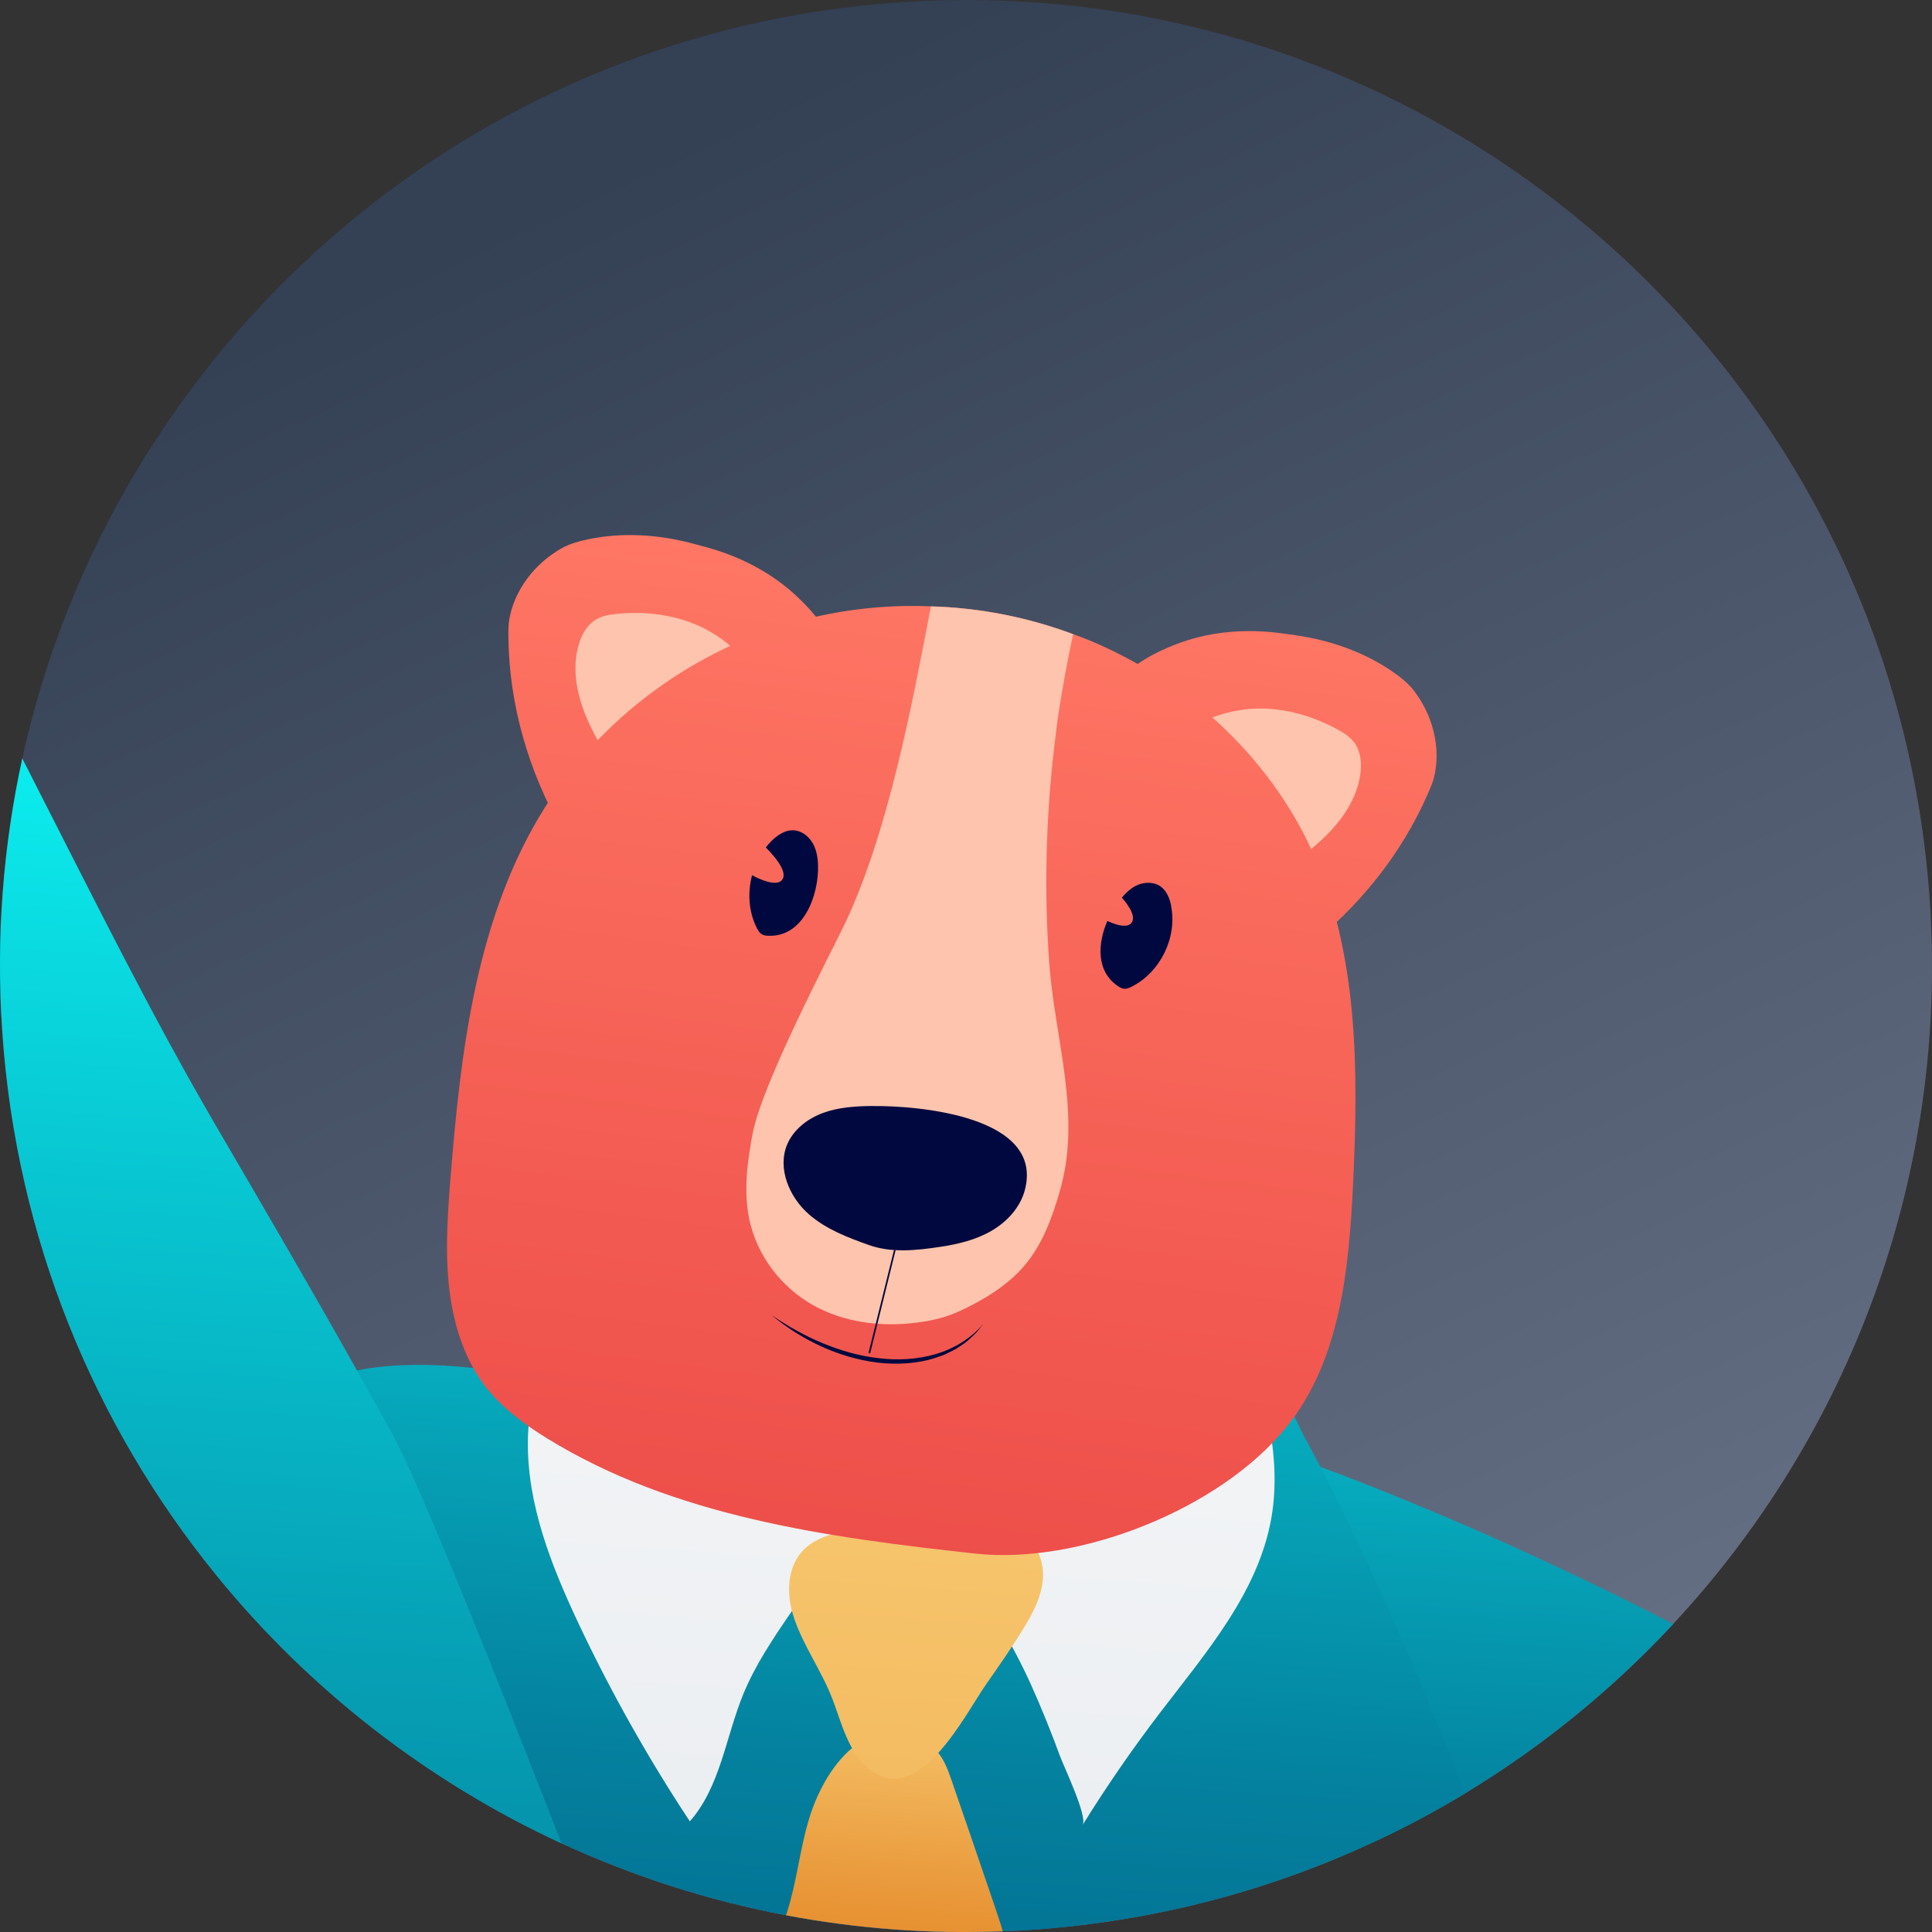<svg width="587" height="587" viewBox="0 0 587 587" fill="none" xmlns="http://www.w3.org/2000/svg">
<rect x="0" y="0" width="587" height="587" fill="#333333" stroke="none"/>
<path d="M508.38 493.419C489.803 513.372 468.473 530.774 444.922 544.982C436.57 550.012 427.961 554.656 419.076 558.841C386.769 574.169 351.084 583.769 313.27 586.339C310.388 586.523 307.525 586.688 304.661 586.78C282.156 587.661 260.11 585.954 238.817 581.915C215.009 577.4 192.155 570.002 170.66 560.089C129.78 541.201 93.82 513.152 65.569 478.385C28.655 432.99 4.92 376.104 0.68 313.27C-1.248 284.799 0.955 256.989 6.774 230.446C34.015 106.265 140.463 9.674 273.731 0.679C435.432 -10.243 575.381 111.992 586.321 273.712C591.993 357.894 561.613 436.147 508.38 493.401V493.419Z" fill="url(#paint0_linear_9872_1442)"/>
<path d="M444.922 544.982C436.57 550.012 427.96 554.656 419.076 558.841C409.274 530.884 402.537 507.737 397.287 504.947C388.806 500.376 381.666 494.337 376.416 487.013C370.321 478.495 366.797 468.234 366.87 456.504C366.87 456.504 366.154 455.99 364.961 455.109C360.776 452.062 350.68 444.444 344.421 438.203C340.914 434.66 338.602 431.558 339.354 429.979C340.088 428.438 345.302 428.768 354.003 430.732C361.804 432.494 372.414 435.633 385.08 439.947C385.612 440.131 386.163 440.314 386.714 440.516C391.266 442.076 396.057 443.802 401.105 445.656C431.081 456.798 469.06 473.099 508.361 493.437C489.785 513.391 468.455 530.793 444.903 545L444.922 544.982Z" fill="url(#paint1_linear_9872_1442)"/>
<path d="M65.551 478.404C70.121 458.615 75.793 434.752 89.451 424.289C94.627 420.306 101.235 417.828 108.468 416.377C119.702 414.101 132.478 414.413 143.804 415.643C149.384 416.249 154.616 417.093 159.131 417.956C160.912 418.305 162.711 418.672 164.491 419.057C178.534 422.141 192.32 426.4 206.271 429.833C213.833 431.687 221.415 433.284 229.124 434.348C273.877 440.479 320.172 439.158 361.767 420.049C363.897 419.076 365.934 418.066 367.825 417.075C373.277 414.23 377.37 411.715 378.288 411.329C378.894 411.072 379.536 411.072 380.197 411.293C384.511 412.688 389.816 423.151 393.304 430.438C394.607 433.1 395.635 435.34 396.296 436.533C397.948 439.543 399.563 442.59 401.16 445.637C408.301 459.331 414.891 473.411 421.205 487.6C429.355 505.938 437.928 525.194 444.958 545.001C436.606 550.03 427.997 554.674 419.113 558.86C386.805 574.187 351.121 583.788 313.307 586.357C310.425 586.541 307.561 586.706 304.697 586.798C282.192 587.679 260.146 585.972 238.853 581.934C215.045 577.418 192.191 570.02 170.696 560.108C129.816 541.219 93.856 513.171 65.606 478.404H65.551Z" fill="url(#paint2_linear_9872_1442)"/>
<path d="M377.903 403.95C383.722 422.508 389.614 441.948 386.291 461.112C382.363 483.819 366.338 502.193 352.351 520.513C343.998 531.454 336.179 542.798 328.928 554.491C330.525 551.921 323.182 536.648 322.062 533.565C319.419 526.332 316.537 519.21 313.398 512.179C307.249 498.375 298.823 485.838 292.38 472.273C285.68 458.193 304.349 458.322 313.912 454.632C326.101 449.915 337.629 443.453 348.018 435.523C359.583 426.694 369.771 416.029 377.884 403.95H377.903Z" fill="url(#paint3_linear_9872_1442)"/>
<path d="M255.209 465.114C247.407 482.791 233.053 497.017 225.765 514.896C220.478 527.874 218.845 542.853 209.593 553.389C196.817 534.042 185.418 513.776 175.56 492.795C167.41 475.448 160.159 457.018 160.38 437.836C160.453 431.521 161.389 425.115 164.253 419.498C167.612 412.908 176.019 401.399 183.766 407.364C191.567 413.367 197.9 422.233 205.261 428.915C220.515 442.756 237.293 454.926 255.209 465.095V465.114Z" fill="url(#paint4_linear_9872_1442)"/>
<path d="M304.661 586.78C282.156 587.661 260.11 585.954 238.816 581.915C238.927 581.585 239.037 581.236 239.147 580.924C242.01 571.966 242.947 562.494 245.572 553.463C247.848 545.533 252.308 536.593 258.898 531.105C259.431 530.664 259.963 530.224 260.495 529.838C266.81 525.323 279.072 526.094 284.414 531.802C284.652 532.059 284.909 532.335 285.111 532.61C287.02 535.015 288.122 538.007 289.113 540.926C290.875 546.029 292.619 551.132 294.381 556.216C296.823 563.32 299.246 570.443 301.669 577.528C302.697 580.594 303.761 583.659 304.679 586.761L304.661 586.78Z" fill="url(#paint5_linear_9872_1442)"/>
<path d="M240.891 490.409C238.945 483.984 239.22 476.348 243.718 471.355C246.6 468.161 250.803 466.49 255.007 465.628C260.293 464.545 265.727 464.563 271.105 464.6C281.201 464.655 291.297 464.71 301.393 464.783C304.294 464.783 307.286 464.838 309.911 466.031C314.867 468.289 317.272 474.273 316.868 479.707C316.464 485.14 313.802 490.133 310.957 494.778C307.433 500.56 303.541 506.122 299.649 511.684C293.004 521.192 279.274 549.278 264.203 537.548C257.723 532.5 255.704 523.487 252.932 516.236C249.537 507.352 243.626 499.495 240.872 490.39L240.891 490.409Z" fill="url(#paint6_linear_9872_1442)"/>
<path d="M170.641 560.089C129.761 541.201 93.801 513.152 65.551 478.385C28.654 432.99 4.92 376.104 0.679 313.27C-1.248 284.799 0.955 256.989 6.774 230.446C8.242 233.328 9.711 236.21 11.179 239.11C28.801 273.602 46.056 308.552 65.606 342.034C80.015 366.742 94.48 391.431 108.449 416.377C112.102 422.839 115.7 429.337 119.28 435.835C127.687 451.2 151.238 510.307 170.622 560.071L170.641 560.089Z" fill="url(#paint7_linear_9872_1442)"/>
<path d="M210.18 165.06C199.864 162.38 189.034 161.665 178.608 163.867C175.634 164.491 172.88 165.336 170.806 166.492C162.527 171.1 156.084 179.342 154.652 188.703C154.487 189.768 154.432 191.53 154.469 193.733C154.726 214.237 160.582 234.246 170.696 252.088C173.229 256.567 175.689 261.101 177.892 265.745C186.684 265.91 194.706 261.101 202.085 256.328C217.596 246.306 247.536 232.465 254.603 214.347C259.614 201.498 250.546 188.887 241.46 180.59C233.842 173.67 224.664 169.062 214.935 166.345C213.485 165.942 211.851 165.501 210.199 165.079L210.18 165.06Z" fill="url(#paint8_linear_9872_1442)"/>
<path d="M214.274 191.09C206.087 186.868 196.578 185.601 187.419 186.519C185.216 186.739 182.958 187.106 181.067 188.245C178.442 189.805 176.827 192.65 175.927 195.569C173.486 203.389 175.45 211.961 178.828 219.432C182.205 226.903 186.941 233.677 190.429 241.092C194.945 241.166 199.075 238.706 202.875 236.246C210.86 231.088 226.261 223.966 229.895 214.659C233.713 204.857 221.873 195.018 214.292 191.108L214.274 191.09Z" fill="#FFC4AD"/>
<path d="M393.616 192.999C404.171 194.522 414.413 198.065 423.188 204.123C425.684 205.848 427.905 207.702 429.374 209.575C435.23 217.027 437.965 227.123 435.67 236.32C435.413 237.366 434.771 239.018 433.89 241.019C425.703 259.816 412.541 275.988 396.314 288.525C392.239 291.683 388.219 294.895 384.382 298.328C376.214 295.06 370.689 287.534 365.732 280.265C355.324 265.011 333.095 240.67 333.59 221.231C333.957 207.445 347.192 199.332 358.794 195.202C368.486 191.769 378.747 191.071 388.77 192.338C390.256 192.522 391.927 192.76 393.634 192.999H393.616Z" fill="url(#paint9_linear_9872_1442)"/>
<path d="M379.775 215.394C388.953 214.678 398.223 217.193 406.3 221.58C408.246 222.644 410.173 223.838 411.495 225.618C413.312 228.078 413.697 231.327 413.404 234.374C412.614 242.524 407.493 249.665 401.49 255.245C395.488 260.826 388.494 265.231 382.4 270.72C378.196 269.049 375.351 265.158 372.799 261.431C367.439 253.593 356.003 241.056 356.26 231.052C356.536 220.533 371.258 216.054 379.775 215.394Z" fill="#FFC4AD"/>
<path d="M136.865 357.894C135.782 371.771 134.828 385.924 137.82 399.508C139.582 407.438 142.702 415.184 147.732 421.591C152.78 427.942 159.425 432.843 166.272 437.047C204.875 460.837 251.354 467.114 296.382 472.034C327.698 475.448 370.376 458.707 390.679 433.816C407.199 413.642 409.861 385.722 411.109 359.638C412.743 325.128 412.798 289.186 398.315 257.815C384.988 229.179 359.987 206.564 330.819 194.486C329.24 193.843 327.698 193.274 326.119 192.687C312.224 187.51 297.575 184.628 282.853 184.224C268.021 183.6 253.098 185.473 238.945 189.731C209.006 198.781 182.389 218.753 165.666 245.149C144.777 278.264 140.004 318.868 136.883 357.876L136.865 357.894Z" fill="url(#paint10_linear_9872_1442)"/>
<path d="M228.72 344.2C227.068 352.754 225.912 361.749 227.582 370.12C229.932 381.666 237.55 391.229 247.077 396.571C256.549 401.839 267.728 403.234 278.54 401.858C282.927 401.289 287.424 400.297 291.554 398.352C298.53 395.139 306.148 390.624 311.342 384.419C316.702 378.123 319.75 369.863 322.063 361.694C328.671 338.73 320.521 315.748 318.813 292.894C317.198 270.903 317.749 248.564 320.355 226.499C320.667 223.929 320.98 221.433 321.292 218.918C322.595 210.162 324.174 201.333 326.046 192.687C312.205 187.529 297.575 184.647 282.835 184.243C276.998 214.806 269.82 252.731 256.879 280.283C252.529 289.425 231.786 328.634 228.72 344.2Z" fill="#FFC4AD"/>
<path d="M264.993 336.032C260 336.087 254.915 336.399 250.216 338.088C245.516 339.776 241.184 343.044 239.202 347.633C236.081 354.939 239.789 363.732 245.792 368.963C251.005 373.497 257.54 375.975 263.965 378.27C270.958 380.748 278.356 379.922 285.625 378.839C291.04 378.031 296.455 376.728 301.191 373.993C305.927 371.258 309.929 366.926 311.361 361.657C317.4 339.097 278.998 335.885 264.993 336.05V336.032Z" fill="#00093F"/>
<path d="M246.765 255.943C245.516 253.868 243.295 252.271 240.872 252.253C238.578 252.235 236.485 253.575 234.796 255.135C234.025 255.851 233.328 256.64 232.667 257.466C233.732 258.568 234.723 259.651 235.531 260.66C236.797 262.276 237.825 263.964 238.045 265.415C238.266 266.865 237.531 268.058 235.806 268.205C234.172 268.352 231.933 267.562 229.877 266.626C229.418 266.406 228.959 266.149 228.5 265.91C227.087 271.252 227.454 277.089 229.969 282.009C230.354 282.743 230.795 283.496 231.529 283.9C232.043 284.193 232.649 284.267 233.236 284.303C244.158 284.927 248.802 271.95 248.545 262.9C248.472 260.477 248.05 257.999 246.783 255.943H246.765Z" fill="#00093F"/>
<path d="M355.857 275.291C355.416 273.033 354.517 270.72 352.663 269.361C350.698 267.948 347.963 267.93 345.724 268.847C343.778 269.655 342.218 271.105 340.841 272.721C341.116 273.051 341.447 273.4 341.685 273.712C342.952 275.327 343.98 277.016 344.2 278.466C344.421 279.916 343.686 281.11 341.961 281.256C340.419 281.385 338.381 280.687 336.436 279.825C333.443 286.8 333.003 295.281 339.831 299.723C340.327 300.053 340.859 300.347 341.447 300.402C342.273 300.512 343.081 300.163 343.815 299.796C352.552 295.409 357.711 284.854 355.82 275.272L355.857 275.291Z" fill="#00093F"/>
<path d="M298.768 402.261C297.814 403.381 296.969 404.629 295.886 405.639C294.767 406.612 293.757 407.732 292.472 408.503L290.6 409.751C289.957 410.136 289.26 410.43 288.599 410.779C287.92 411.091 287.277 411.476 286.561 411.733L284.432 412.486C278.723 414.377 272.592 414.67 266.663 414.01C260.734 413.257 254.933 411.55 249.518 409.072C244.103 406.594 239.037 403.4 234.484 399.618C239.385 402.941 244.525 405.859 249.94 408.099C255.355 410.338 261.009 411.99 266.828 412.633C272.61 413.367 278.54 413.073 284.138 411.458C289.719 409.861 294.913 406.74 298.768 402.243V402.261Z" fill="#00093F"/>
<path d="M271.876 379.775L264.13 411.128" stroke="#00093F" stroke-width="0.5" stroke-miterlimit="10"/>
<defs>
<linearGradient id="paint0_linear_9872_1442" x1="169.43" y1="27.424" x2="417.571" y2="559.557" gradientUnits="userSpaceOnUse">
<stop offset="0.05" stop-color="#344054"/>
<stop offset="1" stop-color="#667085"/>
</linearGradient>
<linearGradient id="paint1_linear_9872_1442" x1="433.779" y1="310.388" x2="410.485" y2="664.39" gradientUnits="userSpaceOnUse">
<stop stop-color="#0CF2F2"/>
<stop offset="0.18" stop-color="#09CFD8"/>
<stop offset="0.44" stop-color="#06A3B7"/>
<stop offset="0.67" stop-color="#04829F"/>
<stop offset="0.87" stop-color="#036F91"/>
<stop offset="1" stop-color="#03688C"/>
</linearGradient>
<linearGradient id="paint2_linear_9872_1442" x1="270.775" y1="275.731" x2="245.773" y2="655.616" gradientUnits="userSpaceOnUse">
<stop stop-color="#0CF2F2"/>
<stop offset="0.18" stop-color="#09CFD8"/>
<stop offset="0.44" stop-color="#06A3B7"/>
<stop offset="0.67" stop-color="#04829F"/>
<stop offset="0.87" stop-color="#036F91"/>
<stop offset="1" stop-color="#03688C"/>
</linearGradient>
<linearGradient id="paint3_linear_9872_1442" x1="351.304" y1="285.992" x2="265.194" y2="1511.35" gradientUnits="userSpaceOnUse">
<stop stop-color="#F9FAFB"/>
<stop offset="0.25" stop-color="#EAEDF0"/>
<stop offset="0.7" stop-color="#D7DBE2"/>
<stop offset="1" stop-color="#D0D5DD"/>
</linearGradient>
<linearGradient id="paint4_linear_9872_1442" x1="220.02" y1="276.759" x2="133.891" y2="1502.14" gradientUnits="userSpaceOnUse">
<stop stop-color="#F9FAFB"/>
<stop offset="0.25" stop-color="#EAEDF0"/>
<stop offset="0.7" stop-color="#D7DBE2"/>
<stop offset="1" stop-color="#D0D5DD"/>
</linearGradient>
<linearGradient id="paint5_linear_9872_1442" x1="278.319" y1="490.574" x2="265.47" y2="673.514" gradientUnits="userSpaceOnUse">
<stop stop-color="#FEDF89"/>
<stop offset="0.16" stop-color="#F6C36A"/>
<stop offset="0.43" stop-color="#EA9C3E"/>
<stop offset="0.67" stop-color="#E27F1D"/>
<stop offset="0.86" stop-color="#DD6E0A"/>
<stop offset="1" stop-color="#DC6803"/>
</linearGradient>
<linearGradient id="paint6_linear_9872_1442" x1="292.307" y1="281.844" x2="206.179" y2="1507.22" gradientUnits="userSpaceOnUse">
<stop stop-color="#FEDF89"/>
<stop offset="0.16" stop-color="#F6C36A"/>
<stop offset="0.43" stop-color="#EA9C3E"/>
<stop offset="0.67" stop-color="#E27F1D"/>
<stop offset="0.86" stop-color="#DD6E0A"/>
<stop offset="1" stop-color="#DC6803"/>
</linearGradient>
<linearGradient id="paint7_linear_9872_1442" x1="98.629" y1="219.597" x2="58.263" y2="832.755" gradientUnits="userSpaceOnUse">
<stop stop-color="#0CF2F2"/>
<stop offset="0.18" stop-color="#09CFD8"/>
<stop offset="0.44" stop-color="#06A3B7"/>
<stop offset="0.67" stop-color="#04829F"/>
<stop offset="0.87" stop-color="#036F91"/>
<stop offset="1" stop-color="#03688C"/>
</linearGradient>
<linearGradient id="paint8_linear_9872_1442" x1="209.905" y1="162.986" x2="126.806" y2="806.634" gradientUnits="userSpaceOnUse">
<stop stop-color="#FF7765"/>
<stop offset="0.07" stop-color="#FC7060"/>
<stop offset="0.7" stop-color="#E4393B"/>
<stop offset="1" stop-color="#DB242D"/>
</linearGradient>
<linearGradient id="paint9_linear_9872_1442" x1="390.146" y1="186.244" x2="307.047" y2="829.91" gradientUnits="userSpaceOnUse">
<stop stop-color="#FF7765"/>
<stop offset="0.07" stop-color="#FC7060"/>
<stop offset="0.7" stop-color="#E4393B"/>
<stop offset="1" stop-color="#DB242D"/>
</linearGradient>
<linearGradient id="paint10_linear_9872_1442" x1="297.942" y1="174.349" x2="214.843" y2="817.996" gradientUnits="userSpaceOnUse">
<stop stop-color="#FF7765"/>
<stop offset="0.07" stop-color="#FC7060"/>
<stop offset="0.7" stop-color="#E4393B"/>
<stop offset="1" stop-color="#DB242D"/>
</linearGradient>
</defs>
</svg>

